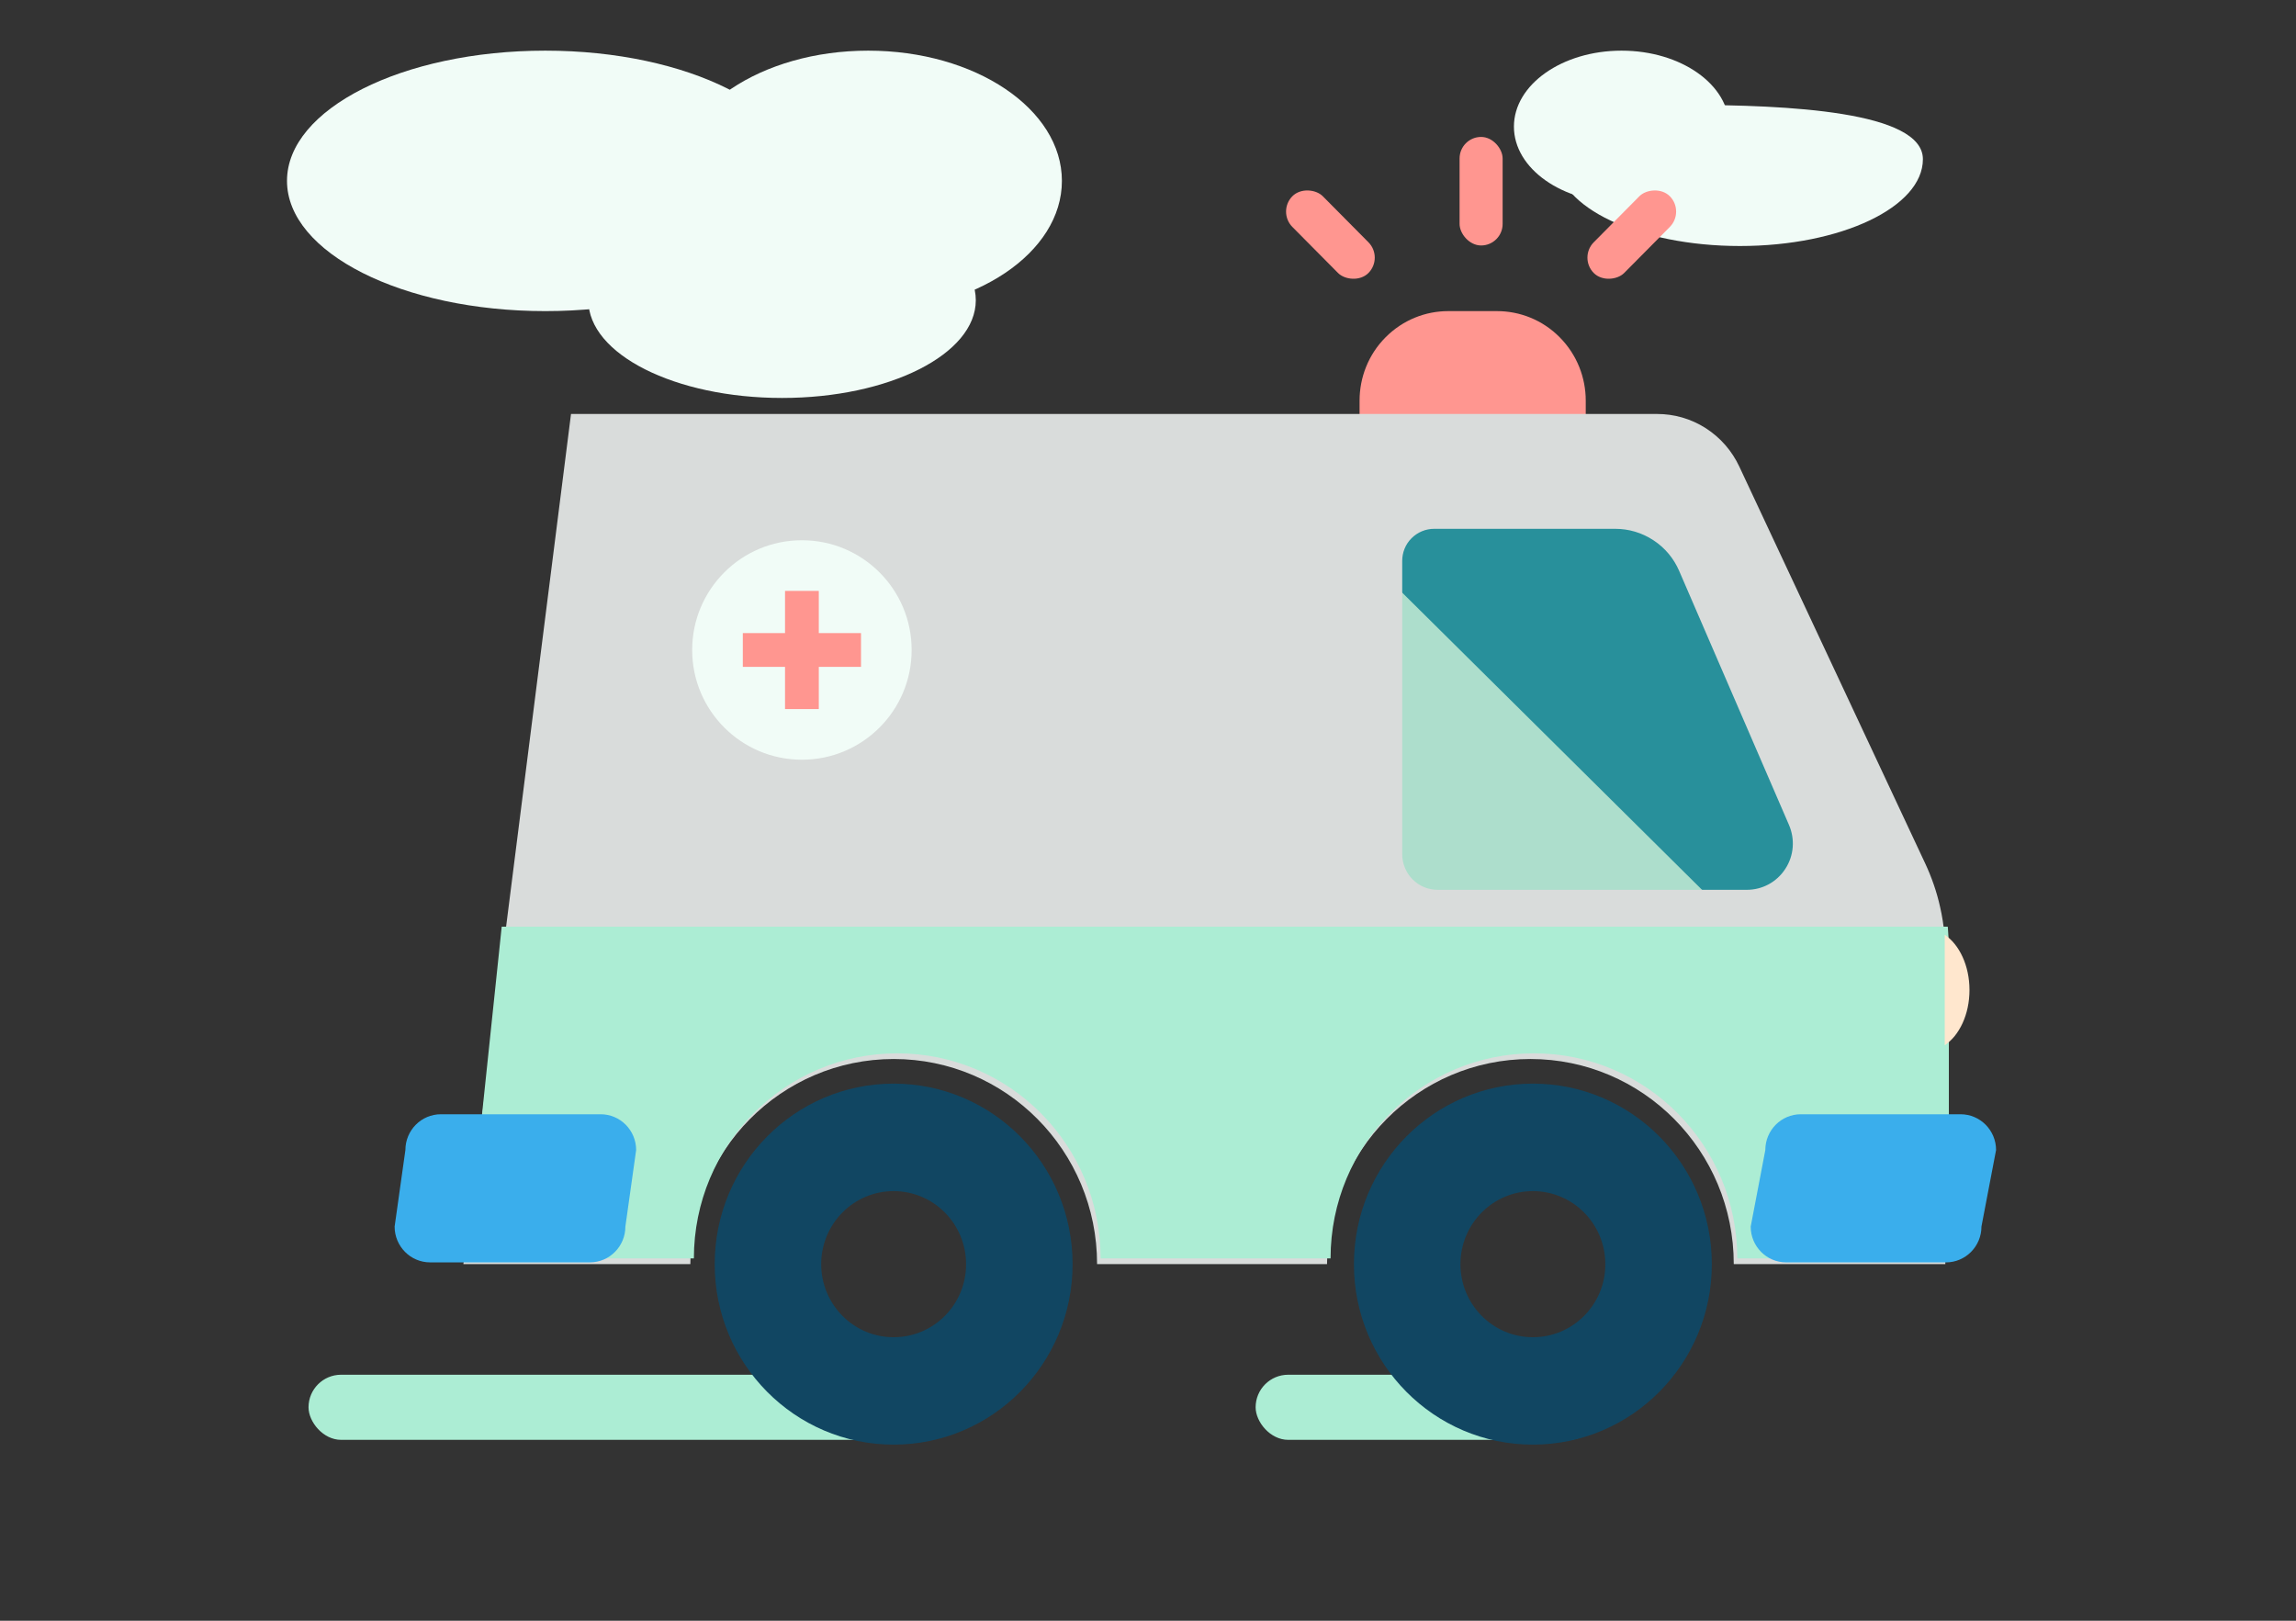 <svg width="136" height="96" viewBox="0 0 136 96" fill="none" xmlns="http://www.w3.org/2000/svg">
<rect x="0" y="0" width="136" height="96" fill="#333333" stroke="none"/>
<rect x="18.275" y="81.429" width="34.425" height="3.857" rx="1.929" fill="#ACEDD4"/>
<rect x="74.375" y="81.429" width="20.4" height="3.857" rx="1.929" fill="#ACEDD4"/>
<g clip-path="url(#clip0_5686_18097)">
<rect x="39" y="30" width="30" height="27" fill="#FF9690"/>
<path d="M80.465 29.942H102.587L108.058 57.288H80.465V29.942Z" fill="#28909B"/>
<path d="M77.848 29.942L105.441 57.288H77.848V29.942Z" fill="#ADDECC"/>
<path d="M93.933 27.174H80.532V23.73C80.532 22.372 81.045 21.014 82.068 19.983C83.096 18.947 84.438 18.428 85.784 18.428H88.676C90.023 18.428 91.369 18.947 92.392 19.983C93.415 21.019 93.929 22.372 93.929 23.73V27.174H93.933Z" fill="#FF9690"/>
<path d="M115.171 55.302C115.123 54.783 115.042 54.261 114.923 53.742C114.723 52.831 114.419 51.963 114.038 51.147L103.02 27.625C102.597 26.728 101.931 25.936 101.036 25.361C100.142 24.79 99.147 24.521 98.163 24.521H33.823L27.448 74.875H40.892C40.892 68.164 46.287 62.728 52.938 62.728C59.594 62.728 64.984 68.164 64.984 74.875H78.605C78.605 68.164 83.995 62.728 90.651 62.728C97.306 62.728 102.697 68.164 102.697 74.875H115.228V56.467C115.223 56.084 115.204 55.695 115.171 55.302ZM85.161 52.706C84.618 52.706 84.081 52.5 83.671 52.087C83.258 51.67 83.058 51.128 83.058 50.586V33.224C83.058 32.739 83.239 32.25 83.61 31.881C83.976 31.516 84.457 31.324 84.942 31.324H95.689C96.464 31.324 97.249 31.545 97.944 32.005C98.643 32.461 99.152 33.099 99.462 33.814L105.97 48.868C106.322 49.689 106.274 50.663 105.751 51.464C105.228 52.27 104.362 52.706 103.477 52.706H85.161Z" fill="#D9DCDB"/>
<path d="M52.933 64.186C47.077 64.186 42.334 68.974 42.334 74.88C42.334 80.781 47.077 85.569 52.933 85.569C58.79 85.569 63.533 80.781 63.533 74.88C63.533 68.97 58.794 64.186 52.933 64.186ZM52.933 79.207C50.564 79.207 48.642 77.269 48.642 74.88C48.642 72.491 50.564 70.553 52.933 70.553C55.302 70.553 57.224 72.491 57.224 74.88C57.229 77.269 55.307 79.207 52.933 79.207Z" fill="#114662"/>
<path d="M90.798 64.186C84.942 64.186 80.198 68.974 80.198 74.88C80.198 80.781 84.942 85.569 90.798 85.569C96.65 85.569 101.398 80.781 101.398 74.88C101.398 68.97 96.65 64.186 90.798 64.186ZM90.798 79.207C88.429 79.207 86.507 77.269 86.507 74.88C86.507 72.491 88.429 70.553 90.798 70.553C93.167 70.553 95.089 72.491 95.089 74.88C95.094 77.269 93.172 79.207 90.798 79.207Z" fill="#114662"/>
<path fill-rule="evenodd" clip-rule="evenodd" d="M29.718 54.889L27.657 74.539H41.101C41.101 67.828 46.496 62.392 53.147 62.392C59.803 62.392 65.193 67.828 65.193 74.539H78.814C78.814 67.828 84.204 62.392 90.86 62.392C97.515 62.392 102.906 67.828 102.906 74.539H115.437V56.132C115.432 55.748 115.413 55.359 115.38 54.966C115.377 54.94 115.375 54.915 115.372 54.889H29.718Z" fill="#ACEDD4"/>
<path d="M116.659 58.641C116.659 57.192 116.055 55.944 115.194 55.369V61.912C116.055 61.337 116.659 60.094 116.659 58.641Z" fill="#FFE7CE"/>
<path d="M117.368 72.654C117.368 73.825 116.426 74.775 115.265 74.775H105.803C104.642 74.775 103.7 73.825 103.7 72.654L104.566 68.121C104.566 66.95 105.508 66 106.669 66H116.131C117.292 66 118.234 66.95 118.234 68.121L117.368 72.654Z" fill="#3AAEEC"/>
<path d="M37.043 72.654C37.043 73.824 36.101 74.774 34.941 74.774H25.478C24.317 74.774 23.375 73.824 23.375 72.654L24.013 68.12C24.013 66.95 24.955 66 26.115 66H35.578C36.739 66 37.681 66.95 37.681 68.12L37.043 72.654Z" fill="#3AAEEC"/>
<circle cx="47.5" cy="38.5" r="6.5" fill="#F1FCF7"/>
<rect x="46.5" y="35" width="2" height="7" fill="#FF9690"/>
<rect x="51" y="37.5" width="2" height="7" transform="rotate(90 51 37.5)" fill="#FF9690"/>
</g>
<rect width="2.561" height="6.402" rx="1.28" transform="matrix(0.704 -0.71 0.704 0.71 75.65 12.533)" fill="#FF9690"/>
<rect x="86.456" y="8.111" width="2.55" height="6.429" rx="1.275" fill="#FF9690"/>
<path d="M113.9 9.429C113.9 12.269 109.048 14.572 103.063 14.572C97.077 14.572 92.225 12.269 92.225 9.429C92.225 6.588 93.89 6.214 99.875 6.214C105.86 6.214 113.9 6.588 113.9 9.429Z" fill="#F1FCF7"/>
<ellipse cx="96.05" cy="7.5" rx="6.375" ry="4.5" fill="#F1FCF7"/>
<rect width="2.561" height="6.402" rx="1.28" transform="matrix(-0.704 -0.71 -0.704 0.71 99.811 12.533)" fill="#FF9690"/>
<ellipse cx="46.325" cy="17.786" rx="11.475" ry="5.786" fill="#F1FCF7"/>
<ellipse cx="32.3" cy="10.714" rx="15.3" ry="7.714" fill="#F1FCF7"/>
<ellipse cx="51.425" cy="10.714" rx="11.475" ry="7.714" fill="#F1FCF7"/>
<defs>
<clipPath id="clip0_5686_18097">
<rect width="95.625" height="78.429" fill="white" transform="translate(23.375 14.571)"/>
</clipPath>
</defs>
</svg>
